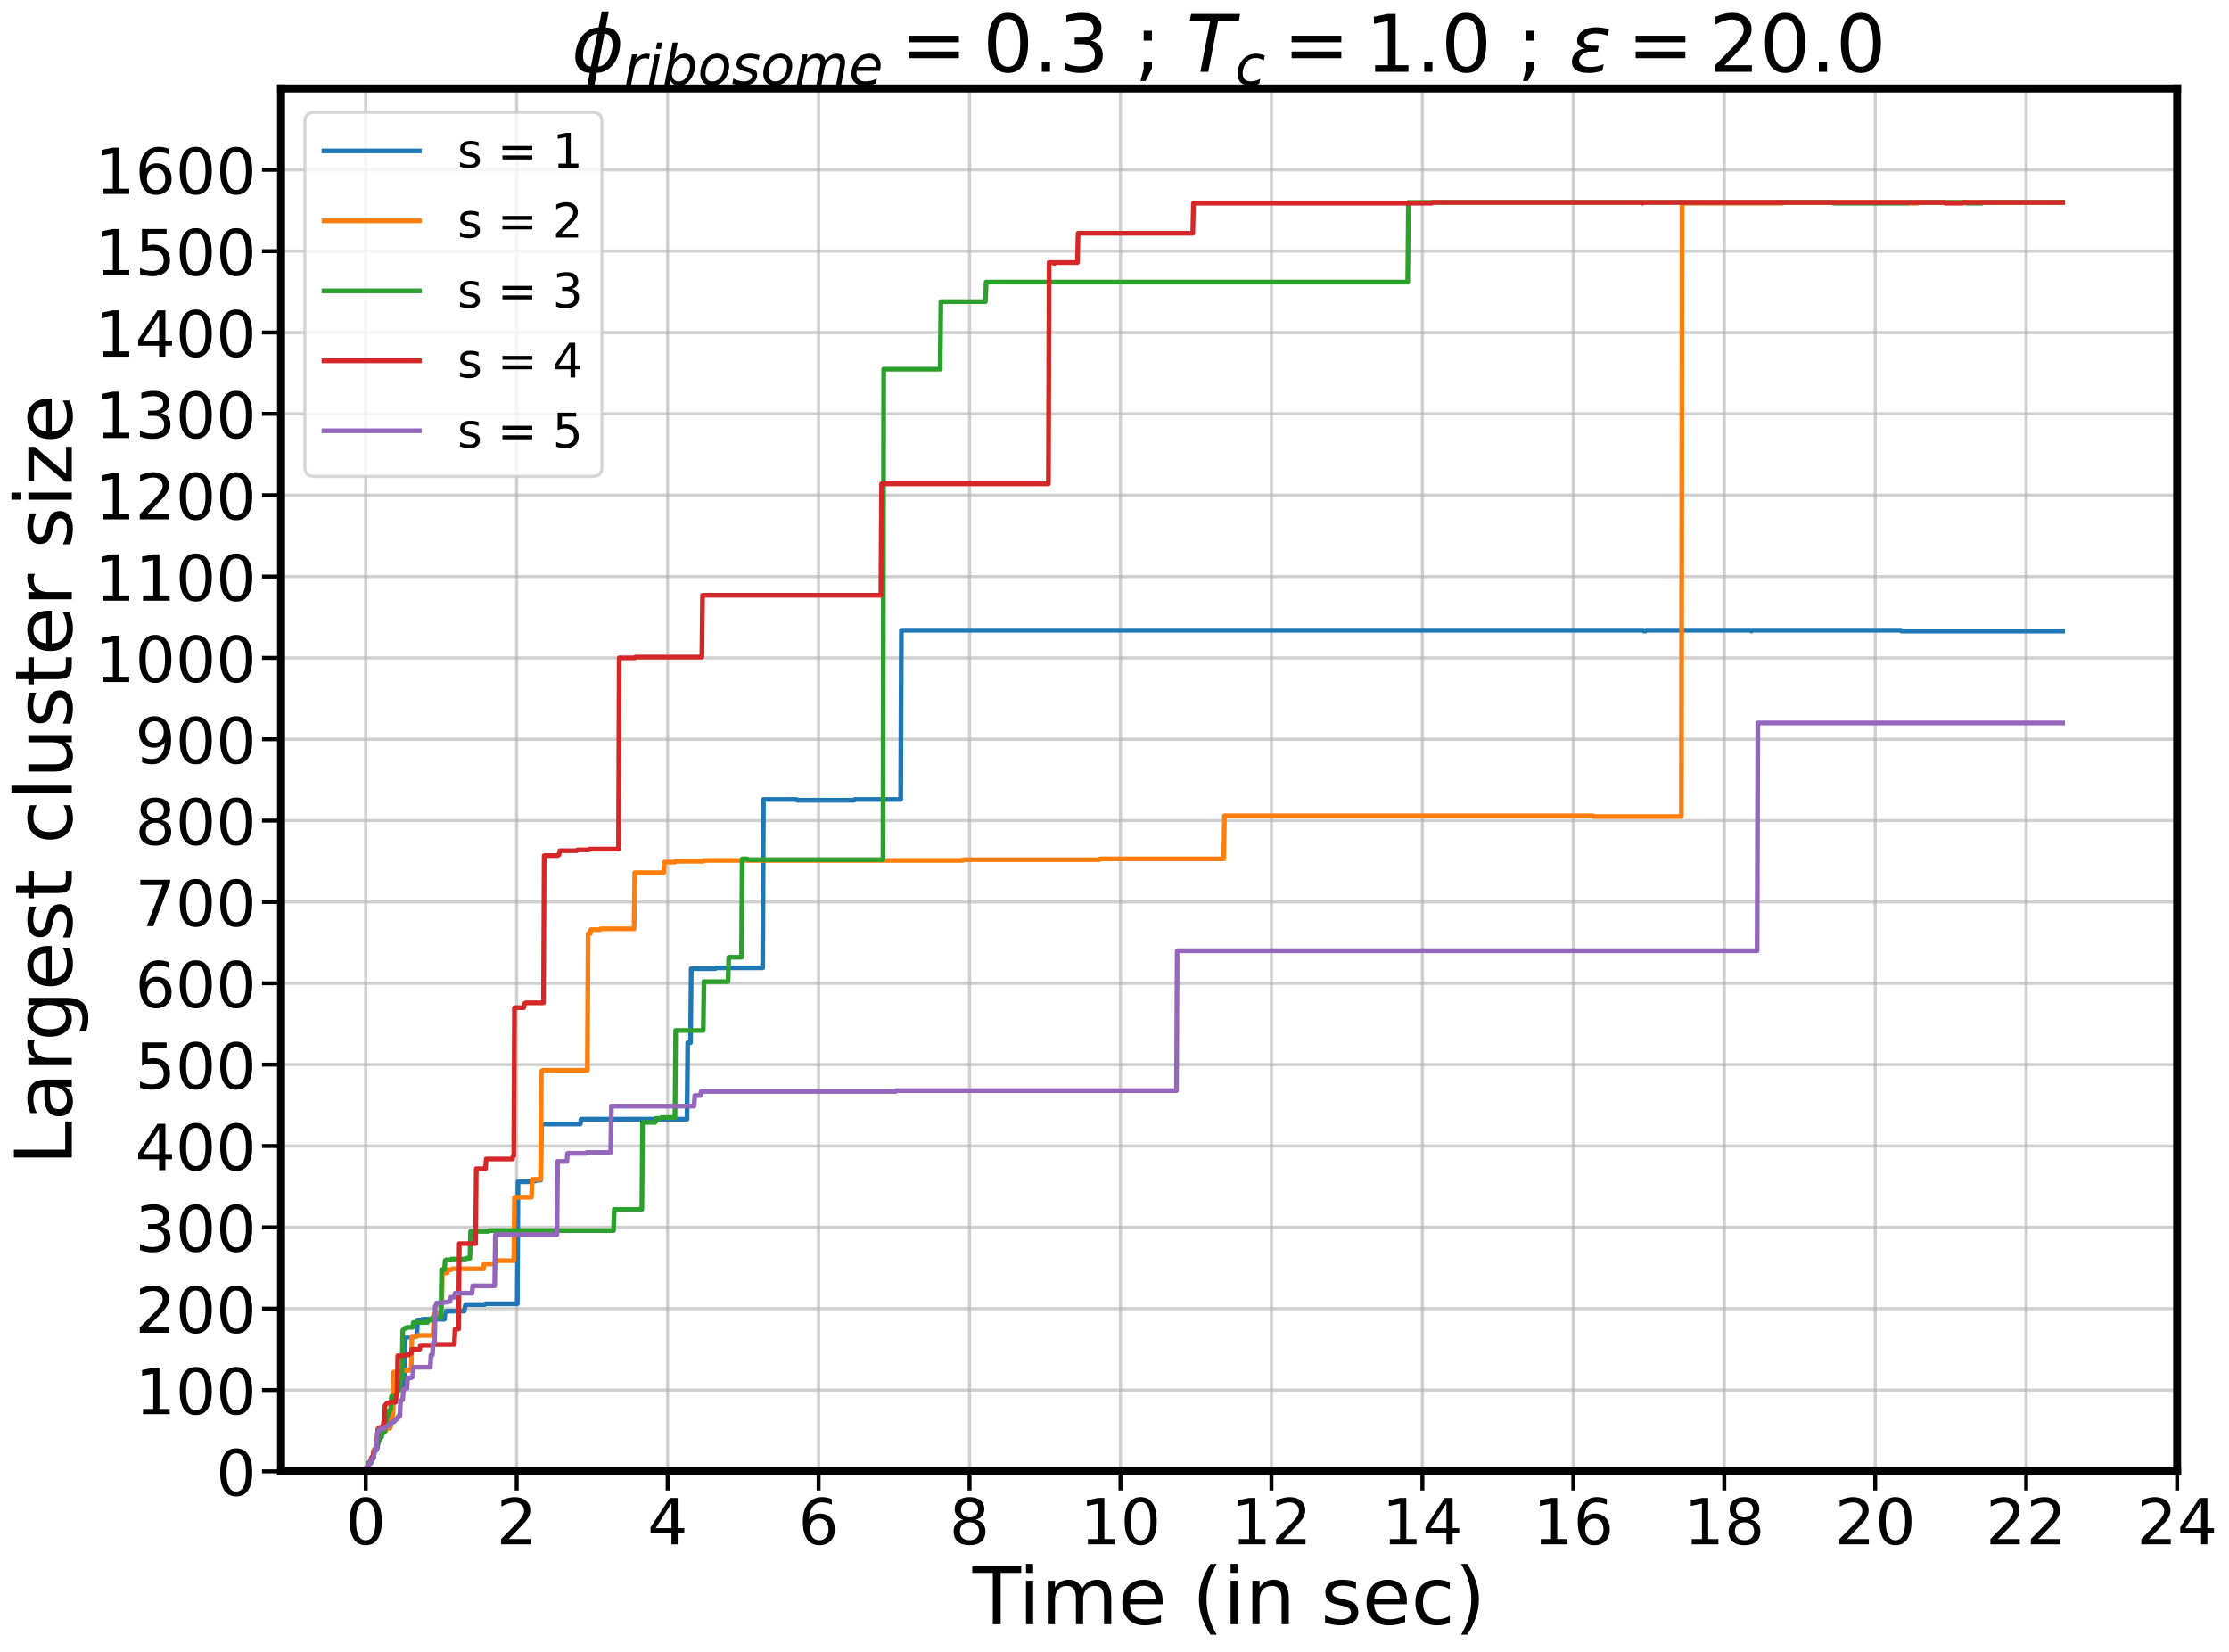 <?xml version="1.0" encoding="utf-8" standalone="no"?>
<!DOCTYPE svg PUBLIC "-//W3C//DTD SVG 1.1//EN"
  "http://www.w3.org/Graphics/SVG/1.1/DTD/svg11.dtd">
<!-- Created with matplotlib (https://matplotlib.org/) -->
<svg height="1039.923pt" version="1.1" viewBox="0 0 1402.881 1039.923" width="1402.881pt" xmlns="http://www.w3.org/2000/svg" xmlns:xlink="http://www.w3.org/1999/xlink">
 <defs>
  <style type="text/css">*{stroke-linecap:butt;stroke-linejoin:round;}</style>
 </defs>
 <g id="figure_1">
  <g id="patch_1">
   <path d="M 0 1039.923 
L 1402.881 1039.923 
L 1402.881 0 
L 0 0 
z
" style="fill:#ffffff;"/>
  </g>
  <g id="axes_1">
   <g id="patch_2">
    <path d="M 176.891 926.12 
L 1370.231 926.12 
L 1370.231 55.7 
L 176.891 55.7 
z
" style="fill:#ffffff;"/>
   </g>
   <g id="matplotlib.axis_1">
    <g id="xtick_1">
     <g id="line2d_1">
      <path clip-path="url(#p059be3343d)" d="M 230.196 926.12 
L 230.196 55.7 
" style="fill:none;stroke:#b0b0b0;stroke-linecap:square;stroke-opacity:0.6;stroke-width:2;"/>
     </g>
     <g id="line2d_2">
      <defs>
       <path d="M 0 0 
L 0 12 
" id="mbf4169cfdb" style="stroke:#000000;stroke-width:2.5;"/>
      </defs>
      <g>
       <use style="stroke:#000000;stroke-width:2.5;" x="230.196" xlink:href="#mbf4169cfdb" y="926.12"/>
      </g>
     </g>
     <g id="text_1">
      <!-- 0 -->
      <g transform="translate(217.471 972.014)scale(0.4 -0.4)">
       <defs>
        <path d="M 31.781 66.406 
Q 24.172 66.406 20.328 58.906 
Q 16.5 51.422 16.5 36.375 
Q 16.5 21.391 20.328 13.891 
Q 24.172 6.391 31.781 6.391 
Q 39.453 6.391 43.281 13.891 
Q 47.125 21.391 47.125 36.375 
Q 47.125 51.422 43.281 58.906 
Q 39.453 66.406 31.781 66.406 
z
M 31.781 74.219 
Q 44.047 74.219 50.516 64.516 
Q 56.984 54.828 56.984 36.375 
Q 56.984 17.969 50.516 8.266 
Q 44.047 -1.422 31.781 -1.422 
Q 19.531 -1.422 13.062 8.266 
Q 6.594 17.969 6.594 36.375 
Q 6.594 54.828 13.062 64.516 
Q 19.531 74.219 31.781 74.219 
z
" id="DejaVuSans-48"/>
       </defs>
       <use xlink:href="#DejaVuSans-48"/>
      </g>
     </g>
    </g>
    <g id="xtick_2">
     <g id="line2d_3">
      <path clip-path="url(#p059be3343d)" d="M 325.199 926.12 
L 325.199 55.7 
" style="fill:none;stroke:#b0b0b0;stroke-linecap:square;stroke-opacity:0.6;stroke-width:2;"/>
     </g>
     <g id="line2d_4">
      <g>
       <use style="stroke:#000000;stroke-width:2.5;" x="325.199" xlink:href="#mbf4169cfdb" y="926.12"/>
      </g>
     </g>
     <g id="text_2">
      <!-- 2 -->
      <g transform="translate(312.474 972.014)scale(0.4 -0.4)">
       <defs>
        <path d="M 19.188 8.297 
L 53.609 8.297 
L 53.609 0 
L 7.328 0 
L 7.328 8.297 
Q 12.938 14.109 22.625 23.891 
Q 32.328 33.688 34.812 36.531 
Q 39.547 41.844 41.422 45.531 
Q 43.312 49.219 43.312 52.781 
Q 43.312 58.594 39.234 62.25 
Q 35.156 65.922 28.609 65.922 
Q 23.969 65.922 18.812 64.312 
Q 13.672 62.703 7.812 59.422 
L 7.812 69.391 
Q 13.766 71.781 18.938 73 
Q 24.125 74.219 28.422 74.219 
Q 39.75 74.219 46.484 68.547 
Q 53.219 62.891 53.219 53.422 
Q 53.219 48.922 51.531 44.891 
Q 49.859 40.875 45.406 35.406 
Q 44.188 33.984 37.641 27.219 
Q 31.109 20.453 19.188 8.297 
z
" id="DejaVuSans-50"/>
       </defs>
       <use xlink:href="#DejaVuSans-50"/>
      </g>
     </g>
    </g>
    <g id="xtick_3">
     <g id="line2d_5">
      <path clip-path="url(#p059be3343d)" d="M 420.202 926.12 
L 420.202 55.7 
" style="fill:none;stroke:#b0b0b0;stroke-linecap:square;stroke-opacity:0.6;stroke-width:2;"/>
     </g>
     <g id="line2d_6">
      <g>
       <use style="stroke:#000000;stroke-width:2.5;" x="420.202" xlink:href="#mbf4169cfdb" y="926.12"/>
      </g>
     </g>
     <g id="text_3">
      <!-- 4 -->
      <g transform="translate(407.477 972.014)scale(0.4 -0.4)">
       <defs>
        <path d="M 37.797 64.312 
L 12.891 25.391 
L 37.797 25.391 
z
M 35.203 72.906 
L 47.609 72.906 
L 47.609 25.391 
L 58.016 25.391 
L 58.016 17.188 
L 47.609 17.188 
L 47.609 0 
L 37.797 0 
L 37.797 17.188 
L 4.891 17.188 
L 4.891 26.703 
z
" id="DejaVuSans-52"/>
       </defs>
       <use xlink:href="#DejaVuSans-52"/>
      </g>
     </g>
    </g>
    <g id="xtick_4">
     <g id="line2d_7">
      <path clip-path="url(#p059be3343d)" d="M 515.205 926.12 
L 515.205 55.7 
" style="fill:none;stroke:#b0b0b0;stroke-linecap:square;stroke-opacity:0.6;stroke-width:2;"/>
     </g>
     <g id="line2d_8">
      <g>
       <use style="stroke:#000000;stroke-width:2.5;" x="515.205" xlink:href="#mbf4169cfdb" y="926.12"/>
      </g>
     </g>
     <g id="text_4">
      <!-- 6 -->
      <g transform="translate(502.48 972.014)scale(0.4 -0.4)">
       <defs>
        <path d="M 33.016 40.375 
Q 26.375 40.375 22.484 35.828 
Q 18.609 31.297 18.609 23.391 
Q 18.609 15.531 22.484 10.953 
Q 26.375 6.391 33.016 6.391 
Q 39.656 6.391 43.531 10.953 
Q 47.406 15.531 47.406 23.391 
Q 47.406 31.297 43.531 35.828 
Q 39.656 40.375 33.016 40.375 
z
M 52.594 71.297 
L 52.594 62.312 
Q 48.875 64.062 45.094 64.984 
Q 41.312 65.922 37.594 65.922 
Q 27.828 65.922 22.672 59.328 
Q 17.531 52.734 16.797 39.406 
Q 19.672 43.656 24.016 45.922 
Q 28.375 48.188 33.594 48.188 
Q 44.578 48.188 50.953 41.516 
Q 57.328 34.859 57.328 23.391 
Q 57.328 12.156 50.688 5.359 
Q 44.047 -1.422 33.016 -1.422 
Q 20.359 -1.422 13.672 8.266 
Q 6.984 17.969 6.984 36.375 
Q 6.984 53.656 15.188 63.938 
Q 23.391 74.219 37.203 74.219 
Q 40.922 74.219 44.703 73.484 
Q 48.484 72.75 52.594 71.297 
z
" id="DejaVuSans-54"/>
       </defs>
       <use xlink:href="#DejaVuSans-54"/>
      </g>
     </g>
    </g>
    <g id="xtick_5">
     <g id="line2d_9">
      <path clip-path="url(#p059be3343d)" d="M 610.208 926.12 
L 610.208 55.7 
" style="fill:none;stroke:#b0b0b0;stroke-linecap:square;stroke-opacity:0.6;stroke-width:2;"/>
     </g>
     <g id="line2d_10">
      <g>
       <use style="stroke:#000000;stroke-width:2.5;" x="610.208" xlink:href="#mbf4169cfdb" y="926.12"/>
      </g>
     </g>
     <g id="text_5">
      <!-- 8 -->
      <g transform="translate(597.483 972.014)scale(0.4 -0.4)">
       <defs>
        <path d="M 31.781 34.625 
Q 24.75 34.625 20.719 30.859 
Q 16.703 27.094 16.703 20.516 
Q 16.703 13.922 20.719 10.156 
Q 24.75 6.391 31.781 6.391 
Q 38.812 6.391 42.859 10.172 
Q 46.922 13.969 46.922 20.516 
Q 46.922 27.094 42.891 30.859 
Q 38.875 34.625 31.781 34.625 
z
M 21.922 38.812 
Q 15.578 40.375 12.031 44.719 
Q 8.5 49.078 8.5 55.328 
Q 8.5 64.062 14.719 69.141 
Q 20.953 74.219 31.781 74.219 
Q 42.672 74.219 48.875 69.141 
Q 55.078 64.062 55.078 55.328 
Q 55.078 49.078 51.531 44.719 
Q 48 40.375 41.703 38.812 
Q 48.828 37.156 52.797 32.312 
Q 56.781 27.484 56.781 20.516 
Q 56.781 9.906 50.312 4.234 
Q 43.844 -1.422 31.781 -1.422 
Q 19.734 -1.422 13.25 4.234 
Q 6.781 9.906 6.781 20.516 
Q 6.781 27.484 10.781 32.312 
Q 14.797 37.156 21.922 38.812 
z
M 18.312 54.391 
Q 18.312 48.734 21.844 45.562 
Q 25.391 42.391 31.781 42.391 
Q 38.141 42.391 41.719 45.562 
Q 45.312 48.734 45.312 54.391 
Q 45.312 60.062 41.719 63.234 
Q 38.141 66.406 31.781 66.406 
Q 25.391 66.406 21.844 63.234 
Q 18.312 60.062 18.312 54.391 
z
" id="DejaVuSans-56"/>
       </defs>
       <use xlink:href="#DejaVuSans-56"/>
      </g>
     </g>
    </g>
    <g id="xtick_6">
     <g id="line2d_11">
      <path clip-path="url(#p059be3343d)" d="M 705.211 926.12 
L 705.211 55.7 
" style="fill:none;stroke:#b0b0b0;stroke-linecap:square;stroke-opacity:0.6;stroke-width:2;"/>
     </g>
     <g id="line2d_12">
      <g>
       <use style="stroke:#000000;stroke-width:2.5;" x="705.211" xlink:href="#mbf4169cfdb" y="926.12"/>
      </g>
     </g>
     <g id="text_6">
      <!-- 10 -->
      <g transform="translate(679.761 972.014)scale(0.4 -0.4)">
       <defs>
        <path d="M 12.406 8.297 
L 28.516 8.297 
L 28.516 63.922 
L 10.984 60.406 
L 10.984 69.391 
L 28.422 72.906 
L 38.281 72.906 
L 38.281 8.297 
L 54.391 8.297 
L 54.391 0 
L 12.406 0 
z
" id="DejaVuSans-49"/>
       </defs>
       <use xlink:href="#DejaVuSans-49"/>
       <use x="63.623" xlink:href="#DejaVuSans-48"/>
      </g>
     </g>
    </g>
    <g id="xtick_7">
     <g id="line2d_13">
      <path clip-path="url(#p059be3343d)" d="M 800.213 926.12 
L 800.213 55.7 
" style="fill:none;stroke:#b0b0b0;stroke-linecap:square;stroke-opacity:0.6;stroke-width:2;"/>
     </g>
     <g id="line2d_14">
      <g>
       <use style="stroke:#000000;stroke-width:2.5;" x="800.213" xlink:href="#mbf4169cfdb" y="926.12"/>
      </g>
     </g>
     <g id="text_7">
      <!-- 12 -->
      <g transform="translate(774.763 972.014)scale(0.4 -0.4)">
       <use xlink:href="#DejaVuSans-49"/>
       <use x="63.623" xlink:href="#DejaVuSans-50"/>
      </g>
     </g>
    </g>
    <g id="xtick_8">
     <g id="line2d_15">
      <path clip-path="url(#p059be3343d)" d="M 895.216 926.12 
L 895.216 55.7 
" style="fill:none;stroke:#b0b0b0;stroke-linecap:square;stroke-opacity:0.6;stroke-width:2;"/>
     </g>
     <g id="line2d_16">
      <g>
       <use style="stroke:#000000;stroke-width:2.5;" x="895.216" xlink:href="#mbf4169cfdb" y="926.12"/>
      </g>
     </g>
     <g id="text_8">
      <!-- 14 -->
      <g transform="translate(869.766 972.014)scale(0.4 -0.4)">
       <use xlink:href="#DejaVuSans-49"/>
       <use x="63.623" xlink:href="#DejaVuSans-52"/>
      </g>
     </g>
    </g>
    <g id="xtick_9">
     <g id="line2d_17">
      <path clip-path="url(#p059be3343d)" d="M 990.219 926.12 
L 990.219 55.7 
" style="fill:none;stroke:#b0b0b0;stroke-linecap:square;stroke-opacity:0.6;stroke-width:2;"/>
     </g>
     <g id="line2d_18">
      <g>
       <use style="stroke:#000000;stroke-width:2.5;" x="990.219" xlink:href="#mbf4169cfdb" y="926.12"/>
      </g>
     </g>
     <g id="text_9">
      <!-- 16 -->
      <g transform="translate(964.769 972.014)scale(0.4 -0.4)">
       <use xlink:href="#DejaVuSans-49"/>
       <use x="63.623" xlink:href="#DejaVuSans-54"/>
      </g>
     </g>
    </g>
    <g id="xtick_10">
     <g id="line2d_19">
      <path clip-path="url(#p059be3343d)" d="M 1085.222 926.12 
L 1085.222 55.7 
" style="fill:none;stroke:#b0b0b0;stroke-linecap:square;stroke-opacity:0.6;stroke-width:2;"/>
     </g>
     <g id="line2d_20">
      <g>
       <use style="stroke:#000000;stroke-width:2.5;" x="1085.222" xlink:href="#mbf4169cfdb" y="926.12"/>
      </g>
     </g>
     <g id="text_10">
      <!-- 18 -->
      <g transform="translate(1059.772 972.014)scale(0.4 -0.4)">
       <use xlink:href="#DejaVuSans-49"/>
       <use x="63.623" xlink:href="#DejaVuSans-56"/>
      </g>
     </g>
    </g>
    <g id="xtick_11">
     <g id="line2d_21">
      <path clip-path="url(#p059be3343d)" d="M 1180.225 926.12 
L 1180.225 55.7 
" style="fill:none;stroke:#b0b0b0;stroke-linecap:square;stroke-opacity:0.6;stroke-width:2;"/>
     </g>
     <g id="line2d_22">
      <g>
       <use style="stroke:#000000;stroke-width:2.5;" x="1180.225" xlink:href="#mbf4169cfdb" y="926.12"/>
      </g>
     </g>
     <g id="text_11">
      <!-- 20 -->
      <g transform="translate(1154.775 972.014)scale(0.4 -0.4)">
       <use xlink:href="#DejaVuSans-50"/>
       <use x="63.623" xlink:href="#DejaVuSans-48"/>
      </g>
     </g>
    </g>
    <g id="xtick_12">
     <g id="line2d_23">
      <path clip-path="url(#p059be3343d)" d="M 1275.228 926.12 
L 1275.228 55.7 
" style="fill:none;stroke:#b0b0b0;stroke-linecap:square;stroke-opacity:0.6;stroke-width:2;"/>
     </g>
     <g id="line2d_24">
      <g>
       <use style="stroke:#000000;stroke-width:2.5;" x="1275.228" xlink:href="#mbf4169cfdb" y="926.12"/>
      </g>
     </g>
     <g id="text_12">
      <!-- 22 -->
      <g transform="translate(1249.778 972.014)scale(0.4 -0.4)">
       <use xlink:href="#DejaVuSans-50"/>
       <use x="63.623" xlink:href="#DejaVuSans-50"/>
      </g>
     </g>
    </g>
    <g id="xtick_13">
     <g id="line2d_25">
      <path clip-path="url(#p059be3343d)" d="M 1370.231 926.12 
L 1370.231 55.7 
" style="fill:none;stroke:#b0b0b0;stroke-linecap:square;stroke-opacity:0.6;stroke-width:2;"/>
     </g>
     <g id="line2d_26">
      <g>
       <use style="stroke:#000000;stroke-width:2.5;" x="1370.231" xlink:href="#mbf4169cfdb" y="926.12"/>
      </g>
     </g>
     <g id="text_13">
      <!-- 24 -->
      <g transform="translate(1344.781 972.014)scale(0.4 -0.4)">
       <use xlink:href="#DejaVuSans-50"/>
       <use x="63.623" xlink:href="#DejaVuSans-52"/>
      </g>
     </g>
    </g>
    <g id="text_14">
     <!-- Time (in sec) -->
     <g transform="translate(612.053 1022.325)scale(0.5 -0.5)">
      <defs>
       <path d="M -0.297 72.906 
L 61.375 72.906 
L 61.375 64.594 
L 35.5 64.594 
L 35.5 0 
L 25.594 0 
L 25.594 64.594 
L -0.297 64.594 
z
" id="DejaVuSans-84"/>
       <path d="M 9.422 54.688 
L 18.406 54.688 
L 18.406 0 
L 9.422 0 
z
M 9.422 75.984 
L 18.406 75.984 
L 18.406 64.594 
L 9.422 64.594 
z
" id="DejaVuSans-105"/>
       <path d="M 52 44.188 
Q 55.375 50.25 60.062 53.125 
Q 64.75 56 71.094 56 
Q 79.641 56 84.281 50.016 
Q 88.922 44.047 88.922 33.016 
L 88.922 0 
L 79.891 0 
L 79.891 32.719 
Q 79.891 40.578 77.094 44.375 
Q 74.312 48.188 68.609 48.188 
Q 61.625 48.188 57.562 43.547 
Q 53.516 38.922 53.516 30.906 
L 53.516 0 
L 44.484 0 
L 44.484 32.719 
Q 44.484 40.625 41.703 44.406 
Q 38.922 48.188 33.109 48.188 
Q 26.219 48.188 22.156 43.531 
Q 18.109 38.875 18.109 30.906 
L 18.109 0 
L 9.078 0 
L 9.078 54.688 
L 18.109 54.688 
L 18.109 46.188 
Q 21.188 51.219 25.484 53.609 
Q 29.781 56 35.688 56 
Q 41.656 56 45.828 52.969 
Q 50 49.953 52 44.188 
z
" id="DejaVuSans-109"/>
       <path d="M 56.203 29.594 
L 56.203 25.203 
L 14.891 25.203 
Q 15.484 15.922 20.484 11.062 
Q 25.484 6.203 34.422 6.203 
Q 39.594 6.203 44.453 7.469 
Q 49.312 8.734 54.109 11.281 
L 54.109 2.781 
Q 49.266 0.734 44.188 -0.344 
Q 39.109 -1.422 33.891 -1.422 
Q 20.797 -1.422 13.156 6.188 
Q 5.516 13.812 5.516 26.812 
Q 5.516 40.234 12.766 48.109 
Q 20.016 56 32.328 56 
Q 43.359 56 49.781 48.891 
Q 56.203 41.797 56.203 29.594 
z
M 47.219 32.234 
Q 47.125 39.594 43.094 43.984 
Q 39.062 48.391 32.422 48.391 
Q 24.906 48.391 20.391 44.141 
Q 15.875 39.891 15.188 32.172 
z
" id="DejaVuSans-101"/>
       <path id="DejaVuSans-32"/>
       <path d="M 31 75.875 
Q 24.469 64.656 21.281 53.656 
Q 18.109 42.672 18.109 31.391 
Q 18.109 20.125 21.312 9.062 
Q 24.516 -2 31 -13.188 
L 23.188 -13.188 
Q 15.875 -1.703 12.234 9.375 
Q 8.594 20.453 8.594 31.391 
Q 8.594 42.281 12.203 53.312 
Q 15.828 64.359 23.188 75.875 
z
" id="DejaVuSans-40"/>
       <path d="M 54.891 33.016 
L 54.891 0 
L 45.906 0 
L 45.906 32.719 
Q 45.906 40.484 42.875 44.328 
Q 39.844 48.188 33.797 48.188 
Q 26.516 48.188 22.312 43.547 
Q 18.109 38.922 18.109 30.906 
L 18.109 0 
L 9.078 0 
L 9.078 54.688 
L 18.109 54.688 
L 18.109 46.188 
Q 21.344 51.125 25.703 53.562 
Q 30.078 56 35.797 56 
Q 45.219 56 50.047 50.172 
Q 54.891 44.344 54.891 33.016 
z
" id="DejaVuSans-110"/>
       <path d="M 44.281 53.078 
L 44.281 44.578 
Q 40.484 46.531 36.375 47.5 
Q 32.281 48.484 27.875 48.484 
Q 21.188 48.484 17.844 46.438 
Q 14.5 44.391 14.5 40.281 
Q 14.5 37.156 16.891 35.375 
Q 19.281 33.594 26.516 31.984 
L 29.594 31.297 
Q 39.156 29.25 43.188 25.516 
Q 47.219 21.781 47.219 15.094 
Q 47.219 7.469 41.188 3.016 
Q 35.156 -1.422 24.609 -1.422 
Q 20.219 -1.422 15.453 -0.562 
Q 10.688 0.297 5.422 2 
L 5.422 11.281 
Q 10.406 8.688 15.234 7.391 
Q 20.062 6.109 24.812 6.109 
Q 31.156 6.109 34.562 8.281 
Q 37.984 10.453 37.984 14.406 
Q 37.984 18.062 35.516 20.016 
Q 33.062 21.969 24.703 23.781 
L 21.578 24.516 
Q 13.234 26.266 9.516 29.906 
Q 5.812 33.547 5.812 39.891 
Q 5.812 47.609 11.281 51.797 
Q 16.75 56 26.812 56 
Q 31.781 56 36.172 55.266 
Q 40.578 54.547 44.281 53.078 
z
" id="DejaVuSans-115"/>
       <path d="M 48.781 52.594 
L 48.781 44.188 
Q 44.969 46.297 41.141 47.344 
Q 37.312 48.391 33.406 48.391 
Q 24.656 48.391 19.812 42.844 
Q 14.984 37.312 14.984 27.297 
Q 14.984 17.281 19.812 11.734 
Q 24.656 6.203 33.406 6.203 
Q 37.312 6.203 41.141 7.25 
Q 44.969 8.297 48.781 10.406 
L 48.781 2.094 
Q 45.016 0.344 40.984 -0.531 
Q 36.969 -1.422 32.422 -1.422 
Q 20.062 -1.422 12.781 6.344 
Q 5.516 14.109 5.516 27.297 
Q 5.516 40.672 12.859 48.328 
Q 20.219 56 33.016 56 
Q 37.156 56 41.109 55.141 
Q 45.062 54.297 48.781 52.594 
z
" id="DejaVuSans-99"/>
       <path d="M 8.016 75.875 
L 15.828 75.875 
Q 23.141 64.359 26.781 53.312 
Q 30.422 42.281 30.422 31.391 
Q 30.422 20.453 26.781 9.375 
Q 23.141 -1.703 15.828 -13.188 
L 8.016 -13.188 
Q 14.5 -2 17.703 9.062 
Q 20.906 20.125 20.906 31.391 
Q 20.906 42.672 17.703 53.656 
Q 14.5 64.656 8.016 75.875 
z
" id="DejaVuSans-41"/>
      </defs>
      <use xlink:href="#DejaVuSans-84"/>
      <use x="57.959" xlink:href="#DejaVuSans-105"/>
      <use x="85.742" xlink:href="#DejaVuSans-109"/>
      <use x="183.154" xlink:href="#DejaVuSans-101"/>
      <use x="244.678" xlink:href="#DejaVuSans-32"/>
      <use x="276.465" xlink:href="#DejaVuSans-40"/>
      <use x="315.479" xlink:href="#DejaVuSans-105"/>
      <use x="343.262" xlink:href="#DejaVuSans-110"/>
      <use x="406.641" xlink:href="#DejaVuSans-32"/>
      <use x="438.428" xlink:href="#DejaVuSans-115"/>
      <use x="490.527" xlink:href="#DejaVuSans-101"/>
      <use x="552.051" xlink:href="#DejaVuSans-99"/>
      <use x="607.031" xlink:href="#DejaVuSans-41"/>
     </g>
    </g>
   </g>
   <g id="matplotlib.axis_2">
    <g id="ytick_1">
     <g id="line2d_27">
      <path clip-path="url(#p059be3343d)" d="M 176.891 926.12 
L 1370.231 926.12 
" style="fill:none;stroke:#b0b0b0;stroke-linecap:square;stroke-opacity:0.6;stroke-width:2;"/>
     </g>
     <g id="line2d_28">
      <defs>
       <path d="M 0 0 
L -12 0 
" id="m19a8f2f184" style="stroke:#000000;stroke-width:2.5;"/>
      </defs>
      <g>
       <use style="stroke:#000000;stroke-width:2.5;" x="176.891" xlink:href="#m19a8f2f184" y="926.12"/>
      </g>
     </g>
     <g id="text_15">
      <!-- 0 -->
      <g transform="translate(135.941 941.317)scale(0.4 -0.4)">
       <use xlink:href="#DejaVuSans-48"/>
      </g>
     </g>
    </g>
    <g id="ytick_2">
     <g id="line2d_29">
      <path clip-path="url(#p059be3343d)" d="M 176.891 874.919 
L 1370.231 874.919 
" style="fill:none;stroke:#b0b0b0;stroke-linecap:square;stroke-opacity:0.6;stroke-width:2;"/>
     </g>
     <g id="line2d_30">
      <g>
       <use style="stroke:#000000;stroke-width:2.5;" x="176.891" xlink:href="#m19a8f2f184" y="874.919"/>
      </g>
     </g>
     <g id="text_16">
      <!-- 100 -->
      <g transform="translate(85.041 890.116)scale(0.4 -0.4)">
       <use xlink:href="#DejaVuSans-49"/>
       <use x="63.623" xlink:href="#DejaVuSans-48"/>
       <use x="127.246" xlink:href="#DejaVuSans-48"/>
      </g>
     </g>
    </g>
    <g id="ytick_3">
     <g id="line2d_31">
      <path clip-path="url(#p059be3343d)" d="M 176.891 823.718 
L 1370.231 823.718 
" style="fill:none;stroke:#b0b0b0;stroke-linecap:square;stroke-opacity:0.6;stroke-width:2;"/>
     </g>
     <g id="line2d_32">
      <g>
       <use style="stroke:#000000;stroke-width:2.5;" x="176.891" xlink:href="#m19a8f2f184" y="823.718"/>
      </g>
     </g>
     <g id="text_17">
      <!-- 200 -->
      <g transform="translate(85.041 838.915)scale(0.4 -0.4)">
       <use xlink:href="#DejaVuSans-50"/>
       <use x="63.623" xlink:href="#DejaVuSans-48"/>
       <use x="127.246" xlink:href="#DejaVuSans-48"/>
      </g>
     </g>
    </g>
    <g id="ytick_4">
     <g id="line2d_33">
      <path clip-path="url(#p059be3343d)" d="M 176.891 772.516 
L 1370.231 772.516 
" style="fill:none;stroke:#b0b0b0;stroke-linecap:square;stroke-opacity:0.6;stroke-width:2;"/>
     </g>
     <g id="line2d_34">
      <g>
       <use style="stroke:#000000;stroke-width:2.5;" x="176.891" xlink:href="#m19a8f2f184" y="772.516"/>
      </g>
     </g>
     <g id="text_18">
      <!-- 300 -->
      <g transform="translate(85.041 787.713)scale(0.4 -0.4)">
       <defs>
        <path d="M 40.578 39.312 
Q 47.656 37.797 51.625 33 
Q 55.609 28.219 55.609 21.188 
Q 55.609 10.406 48.188 4.484 
Q 40.766 -1.422 27.094 -1.422 
Q 22.516 -1.422 17.656 -0.516 
Q 12.797 0.391 7.625 2.203 
L 7.625 11.719 
Q 11.719 9.328 16.594 8.109 
Q 21.484 6.891 26.812 6.891 
Q 36.078 6.891 40.938 10.547 
Q 45.797 14.203 45.797 21.188 
Q 45.797 27.641 41.281 31.266 
Q 36.766 34.906 28.719 34.906 
L 20.219 34.906 
L 20.219 43.016 
L 29.109 43.016 
Q 36.375 43.016 40.234 45.922 
Q 44.094 48.828 44.094 54.297 
Q 44.094 59.906 40.109 62.906 
Q 36.141 65.922 28.719 65.922 
Q 24.656 65.922 20.016 65.031 
Q 15.375 64.156 9.812 62.312 
L 9.812 71.094 
Q 15.438 72.656 20.344 73.438 
Q 25.25 74.219 29.594 74.219 
Q 40.828 74.219 47.359 69.109 
Q 53.906 64.016 53.906 55.328 
Q 53.906 49.266 50.438 45.094 
Q 46.969 40.922 40.578 39.312 
z
" id="DejaVuSans-51"/>
       </defs>
       <use xlink:href="#DejaVuSans-51"/>
       <use x="63.623" xlink:href="#DejaVuSans-48"/>
       <use x="127.246" xlink:href="#DejaVuSans-48"/>
      </g>
     </g>
    </g>
    <g id="ytick_5">
     <g id="line2d_35">
      <path clip-path="url(#p059be3343d)" d="M 176.891 721.315 
L 1370.231 721.315 
" style="fill:none;stroke:#b0b0b0;stroke-linecap:square;stroke-opacity:0.6;stroke-width:2;"/>
     </g>
     <g id="line2d_36">
      <g>
       <use style="stroke:#000000;stroke-width:2.5;" x="176.891" xlink:href="#m19a8f2f184" y="721.315"/>
      </g>
     </g>
     <g id="text_19">
      <!-- 400 -->
      <g transform="translate(85.041 736.512)scale(0.4 -0.4)">
       <use xlink:href="#DejaVuSans-52"/>
       <use x="63.623" xlink:href="#DejaVuSans-48"/>
       <use x="127.246" xlink:href="#DejaVuSans-48"/>
      </g>
     </g>
    </g>
    <g id="ytick_6">
     <g id="line2d_37">
      <path clip-path="url(#p059be3343d)" d="M 176.891 670.114 
L 1370.231 670.114 
" style="fill:none;stroke:#b0b0b0;stroke-linecap:square;stroke-opacity:0.6;stroke-width:2;"/>
     </g>
     <g id="line2d_38">
      <g>
       <use style="stroke:#000000;stroke-width:2.5;" x="176.891" xlink:href="#m19a8f2f184" y="670.114"/>
      </g>
     </g>
     <g id="text_20">
      <!-- 500 -->
      <g transform="translate(85.041 685.311)scale(0.4 -0.4)">
       <defs>
        <path d="M 10.797 72.906 
L 49.516 72.906 
L 49.516 64.594 
L 19.828 64.594 
L 19.828 46.734 
Q 21.969 47.469 24.109 47.828 
Q 26.266 48.188 28.422 48.188 
Q 40.625 48.188 47.75 41.5 
Q 54.891 34.812 54.891 23.391 
Q 54.891 11.625 47.562 5.094 
Q 40.234 -1.422 26.906 -1.422 
Q 22.312 -1.422 17.547 -0.641 
Q 12.797 0.141 7.719 1.703 
L 7.719 11.625 
Q 12.109 9.234 16.797 8.062 
Q 21.484 6.891 26.703 6.891 
Q 35.156 6.891 40.078 11.328 
Q 45.016 15.766 45.016 23.391 
Q 45.016 31 40.078 35.438 
Q 35.156 39.891 26.703 39.891 
Q 22.75 39.891 18.812 39.016 
Q 14.891 38.141 10.797 36.281 
z
" id="DejaVuSans-53"/>
       </defs>
       <use xlink:href="#DejaVuSans-53"/>
       <use x="63.623" xlink:href="#DejaVuSans-48"/>
       <use x="127.246" xlink:href="#DejaVuSans-48"/>
      </g>
     </g>
    </g>
    <g id="ytick_7">
     <g id="line2d_39">
      <path clip-path="url(#p059be3343d)" d="M 176.891 618.913 
L 1370.231 618.913 
" style="fill:none;stroke:#b0b0b0;stroke-linecap:square;stroke-opacity:0.6;stroke-width:2;"/>
     </g>
     <g id="line2d_40">
      <g>
       <use style="stroke:#000000;stroke-width:2.5;" x="176.891" xlink:href="#m19a8f2f184" y="618.913"/>
      </g>
     </g>
     <g id="text_21">
      <!-- 600 -->
      <g transform="translate(85.041 634.11)scale(0.4 -0.4)">
       <use xlink:href="#DejaVuSans-54"/>
       <use x="63.623" xlink:href="#DejaVuSans-48"/>
       <use x="127.246" xlink:href="#DejaVuSans-48"/>
      </g>
     </g>
    </g>
    <g id="ytick_8">
     <g id="line2d_41">
      <path clip-path="url(#p059be3343d)" d="M 176.891 567.712 
L 1370.231 567.712 
" style="fill:none;stroke:#b0b0b0;stroke-linecap:square;stroke-opacity:0.6;stroke-width:2;"/>
     </g>
     <g id="line2d_42">
      <g>
       <use style="stroke:#000000;stroke-width:2.5;" x="176.891" xlink:href="#m19a8f2f184" y="567.712"/>
      </g>
     </g>
     <g id="text_22">
      <!-- 700 -->
      <g transform="translate(85.041 582.909)scale(0.4 -0.4)">
       <defs>
        <path d="M 8.203 72.906 
L 55.078 72.906 
L 55.078 68.703 
L 28.609 0 
L 18.312 0 
L 43.219 64.594 
L 8.203 64.594 
z
" id="DejaVuSans-55"/>
       </defs>
       <use xlink:href="#DejaVuSans-55"/>
       <use x="63.623" xlink:href="#DejaVuSans-48"/>
       <use x="127.246" xlink:href="#DejaVuSans-48"/>
      </g>
     </g>
    </g>
    <g id="ytick_9">
     <g id="line2d_43">
      <path clip-path="url(#p059be3343d)" d="M 176.891 516.511 
L 1370.231 516.511 
" style="fill:none;stroke:#b0b0b0;stroke-linecap:square;stroke-opacity:0.6;stroke-width:2;"/>
     </g>
     <g id="line2d_44">
      <g>
       <use style="stroke:#000000;stroke-width:2.5;" x="176.891" xlink:href="#m19a8f2f184" y="516.511"/>
      </g>
     </g>
     <g id="text_23">
      <!-- 800 -->
      <g transform="translate(85.041 531.707)scale(0.4 -0.4)">
       <use xlink:href="#DejaVuSans-56"/>
       <use x="63.623" xlink:href="#DejaVuSans-48"/>
       <use x="127.246" xlink:href="#DejaVuSans-48"/>
      </g>
     </g>
    </g>
    <g id="ytick_10">
     <g id="line2d_45">
      <path clip-path="url(#p059be3343d)" d="M 176.891 465.309 
L 1370.231 465.309 
" style="fill:none;stroke:#b0b0b0;stroke-linecap:square;stroke-opacity:0.6;stroke-width:2;"/>
     </g>
     <g id="line2d_46">
      <g>
       <use style="stroke:#000000;stroke-width:2.5;" x="176.891" xlink:href="#m19a8f2f184" y="465.309"/>
      </g>
     </g>
     <g id="text_24">
      <!-- 900 -->
      <g transform="translate(85.041 480.506)scale(0.4 -0.4)">
       <defs>
        <path d="M 10.984 1.516 
L 10.984 10.5 
Q 14.703 8.734 18.5 7.812 
Q 22.312 6.891 25.984 6.891 
Q 35.75 6.891 40.891 13.453 
Q 46.047 20.016 46.781 33.406 
Q 43.953 29.203 39.594 26.953 
Q 35.25 24.703 29.984 24.703 
Q 19.047 24.703 12.672 31.312 
Q 6.297 37.938 6.297 49.422 
Q 6.297 60.641 12.938 67.422 
Q 19.578 74.219 30.609 74.219 
Q 43.266 74.219 49.922 64.516 
Q 56.594 54.828 56.594 36.375 
Q 56.594 19.141 48.406 8.859 
Q 40.234 -1.422 26.422 -1.422 
Q 22.703 -1.422 18.891 -0.688 
Q 15.094 0.047 10.984 1.516 
z
M 30.609 32.422 
Q 37.25 32.422 41.125 36.953 
Q 45.016 41.5 45.016 49.422 
Q 45.016 57.281 41.125 61.844 
Q 37.25 66.406 30.609 66.406 
Q 23.969 66.406 20.094 61.844 
Q 16.219 57.281 16.219 49.422 
Q 16.219 41.5 20.094 36.953 
Q 23.969 32.422 30.609 32.422 
z
" id="DejaVuSans-57"/>
       </defs>
       <use xlink:href="#DejaVuSans-57"/>
       <use x="63.623" xlink:href="#DejaVuSans-48"/>
       <use x="127.246" xlink:href="#DejaVuSans-48"/>
      </g>
     </g>
    </g>
    <g id="ytick_11">
     <g id="line2d_47">
      <path clip-path="url(#p059be3343d)" d="M 176.891 414.108 
L 1370.231 414.108 
" style="fill:none;stroke:#b0b0b0;stroke-linecap:square;stroke-opacity:0.6;stroke-width:2;"/>
     </g>
     <g id="line2d_48">
      <g>
       <use style="stroke:#000000;stroke-width:2.5;" x="176.891" xlink:href="#m19a8f2f184" y="414.108"/>
      </g>
     </g>
     <g id="text_25">
      <!-- 1000 -->
      <g transform="translate(59.591 429.305)scale(0.4 -0.4)">
       <use xlink:href="#DejaVuSans-49"/>
       <use x="63.623" xlink:href="#DejaVuSans-48"/>
       <use x="127.246" xlink:href="#DejaVuSans-48"/>
       <use x="190.869" xlink:href="#DejaVuSans-48"/>
      </g>
     </g>
    </g>
    <g id="ytick_12">
     <g id="line2d_49">
      <path clip-path="url(#p059be3343d)" d="M 176.891 362.907 
L 1370.231 362.907 
" style="fill:none;stroke:#b0b0b0;stroke-linecap:square;stroke-opacity:0.6;stroke-width:2;"/>
     </g>
     <g id="line2d_50">
      <g>
       <use style="stroke:#000000;stroke-width:2.5;" x="176.891" xlink:href="#m19a8f2f184" y="362.907"/>
      </g>
     </g>
     <g id="text_26">
      <!-- 1100 -->
      <g transform="translate(59.591 378.104)scale(0.4 -0.4)">
       <use xlink:href="#DejaVuSans-49"/>
       <use x="63.623" xlink:href="#DejaVuSans-49"/>
       <use x="127.246" xlink:href="#DejaVuSans-48"/>
       <use x="190.869" xlink:href="#DejaVuSans-48"/>
      </g>
     </g>
    </g>
    <g id="ytick_13">
     <g id="line2d_51">
      <path clip-path="url(#p059be3343d)" d="M 176.891 311.706 
L 1370.231 311.706 
" style="fill:none;stroke:#b0b0b0;stroke-linecap:square;stroke-opacity:0.6;stroke-width:2;"/>
     </g>
     <g id="line2d_52">
      <g>
       <use style="stroke:#000000;stroke-width:2.5;" x="176.891" xlink:href="#m19a8f2f184" y="311.706"/>
      </g>
     </g>
     <g id="text_27">
      <!-- 1200 -->
      <g transform="translate(59.591 326.903)scale(0.4 -0.4)">
       <use xlink:href="#DejaVuSans-49"/>
       <use x="63.623" xlink:href="#DejaVuSans-50"/>
       <use x="127.246" xlink:href="#DejaVuSans-48"/>
       <use x="190.869" xlink:href="#DejaVuSans-48"/>
      </g>
     </g>
    </g>
    <g id="ytick_14">
     <g id="line2d_53">
      <path clip-path="url(#p059be3343d)" d="M 176.891 260.505 
L 1370.231 260.505 
" style="fill:none;stroke:#b0b0b0;stroke-linecap:square;stroke-opacity:0.6;stroke-width:2;"/>
     </g>
     <g id="line2d_54">
      <g>
       <use style="stroke:#000000;stroke-width:2.5;" x="176.891" xlink:href="#m19a8f2f184" y="260.505"/>
      </g>
     </g>
     <g id="text_28">
      <!-- 1300 -->
      <g transform="translate(59.591 275.702)scale(0.4 -0.4)">
       <use xlink:href="#DejaVuSans-49"/>
       <use x="63.623" xlink:href="#DejaVuSans-51"/>
       <use x="127.246" xlink:href="#DejaVuSans-48"/>
       <use x="190.869" xlink:href="#DejaVuSans-48"/>
      </g>
     </g>
    </g>
    <g id="ytick_15">
     <g id="line2d_55">
      <path clip-path="url(#p059be3343d)" d="M 176.891 209.304 
L 1370.231 209.304 
" style="fill:none;stroke:#b0b0b0;stroke-linecap:square;stroke-opacity:0.6;stroke-width:2;"/>
     </g>
     <g id="line2d_56">
      <g>
       <use style="stroke:#000000;stroke-width:2.5;" x="176.891" xlink:href="#m19a8f2f184" y="209.304"/>
      </g>
     </g>
     <g id="text_29">
      <!-- 1400 -->
      <g transform="translate(59.591 224.5)scale(0.4 -0.4)">
       <use xlink:href="#DejaVuSans-49"/>
       <use x="63.623" xlink:href="#DejaVuSans-52"/>
       <use x="127.246" xlink:href="#DejaVuSans-48"/>
       <use x="190.869" xlink:href="#DejaVuSans-48"/>
      </g>
     </g>
    </g>
    <g id="ytick_16">
     <g id="line2d_57">
      <path clip-path="url(#p059be3343d)" d="M 176.891 158.102 
L 1370.231 158.102 
" style="fill:none;stroke:#b0b0b0;stroke-linecap:square;stroke-opacity:0.6;stroke-width:2;"/>
     </g>
     <g id="line2d_58">
      <g>
       <use style="stroke:#000000;stroke-width:2.5;" x="176.891" xlink:href="#m19a8f2f184" y="158.102"/>
      </g>
     </g>
     <g id="text_30">
      <!-- 1500 -->
      <g transform="translate(59.591 173.299)scale(0.4 -0.4)">
       <use xlink:href="#DejaVuSans-49"/>
       <use x="63.623" xlink:href="#DejaVuSans-53"/>
       <use x="127.246" xlink:href="#DejaVuSans-48"/>
       <use x="190.869" xlink:href="#DejaVuSans-48"/>
      </g>
     </g>
    </g>
    <g id="ytick_17">
     <g id="line2d_59">
      <path clip-path="url(#p059be3343d)" d="M 176.891 106.901 
L 1370.231 106.901 
" style="fill:none;stroke:#b0b0b0;stroke-linecap:square;stroke-opacity:0.6;stroke-width:2;"/>
     </g>
     <g id="line2d_60">
      <g>
       <use style="stroke:#000000;stroke-width:2.5;" x="176.891" xlink:href="#m19a8f2f184" y="106.901"/>
      </g>
     </g>
     <g id="text_31">
      <!-- 1600 -->
      <g transform="translate(59.591 122.098)scale(0.4 -0.4)">
       <use xlink:href="#DejaVuSans-49"/>
       <use x="63.623" xlink:href="#DejaVuSans-54"/>
       <use x="127.246" xlink:href="#DejaVuSans-48"/>
       <use x="190.869" xlink:href="#DejaVuSans-48"/>
      </g>
     </g>
    </g>
    <g id="text_32">
     <!-- Largest cluster size -->
     <g transform="translate(45.192 733.461)rotate(-90)scale(0.5 -0.5)">
      <defs>
       <path d="M 9.812 72.906 
L 19.672 72.906 
L 19.672 8.297 
L 55.172 8.297 
L 55.172 0 
L 9.812 0 
z
" id="DejaVuSans-76"/>
       <path d="M 34.281 27.484 
Q 23.391 27.484 19.188 25 
Q 14.984 22.516 14.984 16.5 
Q 14.984 11.719 18.141 8.906 
Q 21.297 6.109 26.703 6.109 
Q 34.188 6.109 38.703 11.406 
Q 43.219 16.703 43.219 25.484 
L 43.219 27.484 
z
M 52.203 31.203 
L 52.203 0 
L 43.219 0 
L 43.219 8.297 
Q 40.141 3.328 35.547 0.953 
Q 30.953 -1.422 24.312 -1.422 
Q 15.922 -1.422 10.953 3.297 
Q 6 8.016 6 15.922 
Q 6 25.141 12.172 29.828 
Q 18.359 34.516 30.609 34.516 
L 43.219 34.516 
L 43.219 35.406 
Q 43.219 41.609 39.141 45 
Q 35.062 48.391 27.688 48.391 
Q 23 48.391 18.547 47.266 
Q 14.109 46.141 10.016 43.891 
L 10.016 52.203 
Q 14.938 54.109 19.578 55.047 
Q 24.219 56 28.609 56 
Q 40.484 56 46.344 49.844 
Q 52.203 43.703 52.203 31.203 
z
" id="DejaVuSans-97"/>
       <path d="M 41.109 46.297 
Q 39.594 47.172 37.812 47.578 
Q 36.031 48 33.891 48 
Q 26.266 48 22.188 43.047 
Q 18.109 38.094 18.109 28.812 
L 18.109 0 
L 9.078 0 
L 9.078 54.688 
L 18.109 54.688 
L 18.109 46.188 
Q 20.953 51.172 25.484 53.578 
Q 30.031 56 36.531 56 
Q 37.453 56 38.578 55.875 
Q 39.703 55.766 41.062 55.516 
z
" id="DejaVuSans-114"/>
       <path d="M 45.406 27.984 
Q 45.406 37.75 41.375 43.109 
Q 37.359 48.484 30.078 48.484 
Q 22.859 48.484 18.828 43.109 
Q 14.797 37.75 14.797 27.984 
Q 14.797 18.266 18.828 12.891 
Q 22.859 7.516 30.078 7.516 
Q 37.359 7.516 41.375 12.891 
Q 45.406 18.266 45.406 27.984 
z
M 54.391 6.781 
Q 54.391 -7.172 48.188 -13.984 
Q 42 -20.797 29.203 -20.797 
Q 24.469 -20.797 20.266 -20.094 
Q 16.062 -19.391 12.109 -17.922 
L 12.109 -9.188 
Q 16.062 -11.328 19.922 -12.344 
Q 23.781 -13.375 27.781 -13.375 
Q 36.625 -13.375 41.016 -8.766 
Q 45.406 -4.156 45.406 5.172 
L 45.406 9.625 
Q 42.625 4.781 38.281 2.391 
Q 33.938 0 27.875 0 
Q 17.828 0 11.672 7.656 
Q 5.516 15.328 5.516 27.984 
Q 5.516 40.672 11.672 48.328 
Q 17.828 56 27.875 56 
Q 33.938 56 38.281 53.609 
Q 42.625 51.219 45.406 46.391 
L 45.406 54.688 
L 54.391 54.688 
z
" id="DejaVuSans-103"/>
       <path d="M 18.312 70.219 
L 18.312 54.688 
L 36.812 54.688 
L 36.812 47.703 
L 18.312 47.703 
L 18.312 18.016 
Q 18.312 11.328 20.141 9.422 
Q 21.969 7.516 27.594 7.516 
L 36.812 7.516 
L 36.812 0 
L 27.594 0 
Q 17.188 0 13.234 3.875 
Q 9.281 7.766 9.281 18.016 
L 9.281 47.703 
L 2.688 47.703 
L 2.688 54.688 
L 9.281 54.688 
L 9.281 70.219 
z
" id="DejaVuSans-116"/>
       <path d="M 9.422 75.984 
L 18.406 75.984 
L 18.406 0 
L 9.422 0 
z
" id="DejaVuSans-108"/>
       <path d="M 8.5 21.578 
L 8.5 54.688 
L 17.484 54.688 
L 17.484 21.922 
Q 17.484 14.156 20.5 10.266 
Q 23.531 6.391 29.594 6.391 
Q 36.859 6.391 41.078 11.031 
Q 45.312 15.672 45.312 23.688 
L 45.312 54.688 
L 54.297 54.688 
L 54.297 0 
L 45.312 0 
L 45.312 8.406 
Q 42.047 3.422 37.719 1 
Q 33.406 -1.422 27.688 -1.422 
Q 18.266 -1.422 13.375 4.438 
Q 8.5 10.297 8.5 21.578 
z
M 31.109 56 
z
" id="DejaVuSans-117"/>
       <path d="M 5.516 54.688 
L 48.188 54.688 
L 48.188 46.484 
L 14.406 7.172 
L 48.188 7.172 
L 48.188 0 
L 4.297 0 
L 4.297 8.203 
L 38.094 47.516 
L 5.516 47.516 
z
" id="DejaVuSans-122"/>
      </defs>
      <use xlink:href="#DejaVuSans-76"/>
      <use x="55.713" xlink:href="#DejaVuSans-97"/>
      <use x="116.992" xlink:href="#DejaVuSans-114"/>
      <use x="156.355" xlink:href="#DejaVuSans-103"/>
      <use x="219.832" xlink:href="#DejaVuSans-101"/>
      <use x="281.355" xlink:href="#DejaVuSans-115"/>
      <use x="333.455" xlink:href="#DejaVuSans-116"/>
      <use x="372.664" xlink:href="#DejaVuSans-32"/>
      <use x="404.451" xlink:href="#DejaVuSans-99"/>
      <use x="459.432" xlink:href="#DejaVuSans-108"/>
      <use x="487.215" xlink:href="#DejaVuSans-117"/>
      <use x="550.594" xlink:href="#DejaVuSans-115"/>
      <use x="602.693" xlink:href="#DejaVuSans-116"/>
      <use x="641.902" xlink:href="#DejaVuSans-101"/>
      <use x="703.426" xlink:href="#DejaVuSans-114"/>
      <use x="744.539" xlink:href="#DejaVuSans-32"/>
      <use x="776.326" xlink:href="#DejaVuSans-115"/>
      <use x="828.426" xlink:href="#DejaVuSans-105"/>
      <use x="856.209" xlink:href="#DejaVuSans-122"/>
      <use x="908.699" xlink:href="#DejaVuSans-101"/>
     </g>
    </g>
   </g>
   <g id="line2d_61">
    <path clip-path="url(#p059be3343d)" d="M 230.285 926.12 
L 230.731 924.072 
L 231.621 923.048 
L 232.067 921.512 
L 232.512 921.512 
L 232.957 921 
L 233.402 921 
L 233.848 919.464 
L 234.293 919.464 
L 235.184 913.832 
L 235.629 913.32 
L 236.074 911.784 
L 237.41 911.784 
L 238.301 905.128 
L 238.746 905.128 
L 239.192 904.616 
L 240.082 904.616 
L 240.528 902.055 
L 240.973 902.055 
L 241.418 896.935 
L 242.754 896.935 
L 243.2 894.375 
L 244.981 892.327 
L 245.426 892.327 
L 245.872 890.791 
L 246.762 890.791 
L 247.208 888.743 
L 247.653 873.383 
L 254.333 873.383 
L 254.778 841.638 
L 260.567 841.638 
L 261.013 841.126 
L 262.349 841.126 
L 262.794 830.886 
L 265.466 830.886 
L 265.911 830.374 
L 279.716 830.374 
L 280.162 825.766 
L 280.607 825.766 
L 281.052 825.254 
L 292.186 825.254 
L 292.631 822.694 
L 293.076 821.158 
L 305.1 821.158 
L 305.545 820.646 
L 325.585 820.646 
L 326.03 743.844 
L 332.71 743.844 
L 333.156 743.332 
L 337.163 743.332 
L 337.609 742.82 
L 340.281 742.82 
L 340.726 707.491 
L 365.219 707.491 
L 365.664 704.419 
L 432.374 704.419 
L 432.819 656.29 
L 434.601 656.29 
L 435.046 609.697 
L 450.187 609.697 
L 450.632 609.185 
L 480.024 609.185 
L 480.469 503.198 
L 501.4 503.198 
L 501.845 503.71 
L 537.471 503.71 
L 537.916 503.198 
L 566.863 503.198 
L 567.308 396.7 
L 1034.188 396.7 
L 1034.633 397.212 
L 1035.524 397.212 
L 1035.969 396.7 
L 1101.877 396.7 
L 1102.323 397.212 
L 1102.768 396.7 
L 1196.197 396.7 
L 1196.643 397.212 
L 1298.177 397.212 
L 1298.177 397.212 
" style="fill:none;stroke:#1f77b4;stroke-linecap:square;stroke-width:3;"/>
   </g>
   <g id="line2d_62">
    <path clip-path="url(#p059be3343d)" d="M 230.285 926.12 
L 230.731 923.56 
L 231.176 923.56 
L 231.621 922.536 
L 232.512 921.512 
L 232.957 919.464 
L 233.848 918.44 
L 234.293 917.416 
L 234.738 917.416 
L 235.184 912.808 
L 236.074 912.808 
L 236.52 911.272 
L 236.965 905.128 
L 237.856 905.128 
L 238.301 903.079 
L 238.746 903.079 
L 239.192 902.567 
L 240.082 902.567 
L 240.528 900.519 
L 242.754 900.519 
L 243.2 898.983 
L 245.426 898.983 
L 245.872 897.959 
L 246.317 892.839 
L 246.762 892.839 
L 247.208 890.279 
L 247.653 863.655 
L 251.661 863.655 
L 252.552 862.631 
L 257.005 862.631 
L 257.45 862.119 
L 258.786 862.119 
L 259.231 841.126 
L 262.349 841.126 
L 262.794 840.614 
L 272.591 840.614 
L 273.037 827.302 
L 273.927 827.302 
L 274.372 826.278 
L 277.935 826.278 
L 278.38 801.189 
L 281.498 801.189 
L 281.943 799.141 
L 284.17 799.141 
L 284.615 798.629 
L 304.209 798.629 
L 304.655 795.557 
L 311.335 795.557 
L 311.78 793.509 
L 323.358 793.509 
L 323.804 753.572 
L 334.491 753.572 
L 334.937 742.308 
L 340.281 742.308 
L 340.726 674.21 
L 341.171 674.21 
L 341.617 673.698 
L 369.672 673.698 
L 370.118 587.68 
L 371.454 587.68 
L 371.899 585.12 
L 377.688 585.12 
L 378.133 584.608 
L 399.064 584.608 
L 399.509 549.279 
L 417.678 549.279 
L 418.124 542.623 
L 424.804 542.623 
L 425.249 542.111 
L 442.617 542.111 
L 443.062 541.599 
L 605.962 541.599 
L 606.408 541.087 
L 691.91 541.087 
L 692.355 540.575 
L 770.198 540.575 
L 770.644 513.439 
L 1002.57 513.439 
L 1003.015 513.951 
L 1058.235 513.951 
L 1058.681 127.894 
L 1121.828 127.894 
L 1122.273 127.382 
L 1200.65 127.382 
L 1201.096 127.894 
L 1206.885 127.894 
L 1207.33 127.382 
L 1298.177 127.382 
L 1298.177 127.382 
" style="fill:none;stroke:#ff7f0e;stroke-linecap:square;stroke-width:3;"/>
   </g>
   <g id="line2d_63">
    <path clip-path="url(#p059be3343d)" d="M 230.285 926.12 
L 230.731 924.072 
L 231.176 923.048 
L 231.621 921.512 
L 232.067 920.488 
L 232.512 920.488 
L 232.957 919.976 
L 233.402 919.976 
L 233.848 917.928 
L 234.293 917.928 
L 234.738 917.416 
L 235.184 917.416 
L 235.629 913.32 
L 236.074 913.32 
L 236.52 912.808 
L 236.965 909.736 
L 237.41 909.736 
L 238.746 906.664 
L 239.192 903.591 
L 239.637 903.079 
L 240.528 903.079 
L 240.973 901.031 
L 242.309 901.031 
L 242.754 890.791 
L 243.2 890.791 
L 243.645 890.279 
L 244.09 890.279 
L 244.536 889.767 
L 244.981 887.719 
L 245.426 887.719 
L 245.872 887.207 
L 246.317 879.015 
L 247.653 879.015 
L 248.098 878.503 
L 249.88 878.503 
L 250.325 874.919 
L 251.216 874.919 
L 251.661 868.263 
L 252.552 868.263 
L 252.997 867.751 
L 253.442 837.542 
L 254.778 836.006 
L 255.669 836.006 
L 256.114 835.494 
L 259.677 835.494 
L 260.122 832.422 
L 269.029 832.422 
L 269.474 830.886 
L 271.701 830.886 
L 272.146 829.35 
L 277.49 829.35 
L 277.935 799.141 
L 279.716 799.141 
L 280.162 793.509 
L 280.607 792.997 
L 283.724 792.997 
L 284.17 792.485 
L 293.076 792.485 
L 293.521 791.973 
L 295.748 791.973 
L 296.193 775.077 
L 307.327 775.077 
L 307.772 774.565 
L 386.149 774.565 
L 386.595 761.252 
L 403.962 761.252 
L 404.408 706.467 
L 412.334 706.467 
L 412.78 703.907 
L 415.897 703.907 
L 416.342 703.395 
L 424.804 703.395 
L 425.249 648.61 
L 442.617 648.61 
L 443.062 617.889 
L 458.203 617.889 
L 458.648 602.529 
L 466.664 602.529 
L 467.11 540.575 
L 470.227 540.575 
L 470.672 541.087 
L 555.729 541.087 
L 556.175 232.344 
L 591.712 232.344 
L 592.157 189.847 
L 620.213 189.847 
L 620.658 177.559 
L 885.983 177.559 
L 886.428 127.382 
L 1153.446 127.382 
L 1153.891 127.894 
L 1200.65 127.894 
L 1201.096 127.382 
L 1237.167 127.382 
L 1237.613 127.894 
L 1247.41 127.894 
L 1247.855 127.382 
L 1298.177 127.382 
L 1298.177 127.382 
" style="fill:none;stroke:#2ca02c;stroke-linecap:square;stroke-width:3;"/>
   </g>
   <g id="line2d_64">
    <path clip-path="url(#p059be3343d)" d="M 230.285 926.12 
L 230.731 924.072 
L 231.176 923.048 
L 231.621 923.048 
L 232.067 922.024 
L 232.512 921.512 
L 232.957 920.488 
L 233.848 917.416 
L 234.293 916.904 
L 234.738 916.904 
L 235.184 913.832 
L 235.629 913.32 
L 236.074 913.32 
L 236.52 911.272 
L 236.965 910.76 
L 237.41 910.76 
L 237.856 899.495 
L 238.301 898.983 
L 238.746 898.983 
L 239.192 898.471 
L 240.973 898.471 
L 241.418 894.887 
L 241.864 894.887 
L 242.309 884.647 
L 243.645 883.111 
L 244.981 883.111 
L 245.426 882.599 
L 248.989 882.599 
L 249.434 877.991 
L 249.88 877.991 
L 250.325 853.414 
L 253.442 853.414 
L 253.887 852.902 
L 257.005 852.902 
L 257.45 852.39 
L 257.895 852.39 
L 258.341 851.878 
L 258.786 851.878 
L 259.231 849.318 
L 264.13 849.318 
L 264.575 846.758 
L 272.591 846.758 
L 273.037 846.246 
L 285.951 846.246 
L 286.396 836.518 
L 288.623 836.518 
L 289.068 782.757 
L 299.311 782.757 
L 299.756 735.652 
L 305.545 735.652 
L 305.991 729.507 
L 322.468 729.507 
L 322.913 727.459 
L 323.358 727.459 
L 323.804 634.273 
L 329.593 634.273 
L 330.038 631.713 
L 330.484 631.713 
L 330.929 631.201 
L 342.062 631.201 
L 342.507 538.527 
L 350.969 538.527 
L 351.414 538.015 
L 351.859 538.015 
L 352.305 535.455 
L 362.992 535.455 
L 363.438 534.943 
L 370.563 534.943 
L 371.008 534.431 
L 389.267 534.431 
L 389.712 414.108 
L 399.509 414.108 
L 399.954 413.596 
L 441.726 413.596 
L 442.171 374.683 
L 554.393 374.683 
L 554.839 304.538 
L 659.847 304.538 
L 660.292 165.271 
L 662.964 165.271 
L 663.409 165.783 
L 663.855 165.783 
L 664.3 165.271 
L 678.105 165.271 
L 678.55 146.838 
L 750.693 146.838 
L 751.138 127.894 
L 901.124 127.894 
L 901.57 127.382 
L 1033.297 127.382 
L 1033.742 127.894 
L 1034.188 127.382 
L 1223.807 127.382 
L 1224.253 127.894 
L 1235.386 127.894 
L 1235.831 127.382 
L 1298.177 127.382 
L 1298.177 127.382 
" style="fill:none;stroke:#d62728;stroke-linecap:square;stroke-width:3;"/>
   </g>
   <g id="line2d_65">
    <path clip-path="url(#p059be3343d)" d="M 230.285 926.12 
L 230.731 923.56 
L 231.176 923.56 
L 231.621 923.048 
L 232.067 922.024 
L 232.512 921.512 
L 232.957 920.488 
L 233.402 918.952 
L 234.293 918.952 
L 234.738 918.44 
L 235.184 916.904 
L 235.629 914.344 
L 236.074 912.808 
L 236.965 912.808 
L 237.41 902.055 
L 237.856 902.055 
L 238.301 900.007 
L 238.746 900.007 
L 239.192 899.495 
L 240.973 899.495 
L 241.418 898.983 
L 241.864 898.983 
L 242.754 897.959 
L 243.645 897.959 
L 244.09 897.447 
L 244.981 897.447 
L 245.426 895.911 
L 245.872 895.911 
L 246.317 895.399 
L 246.762 895.399 
L 247.208 894.887 
L 248.098 894.887 
L 248.544 893.863 
L 248.989 893.863 
L 249.434 892.839 
L 250.325 892.839 
L 250.77 891.303 
L 251.661 891.303 
L 252.106 881.575 
L 252.552 881.575 
L 252.997 881.063 
L 253.442 881.063 
L 253.887 874.407 
L 254.778 874.407 
L 255.223 873.895 
L 256.114 873.895 
L 256.559 867.239 
L 258.786 867.239 
L 259.231 866.727 
L 259.677 866.727 
L 260.122 860.582 
L 270.81 860.582 
L 271.255 852.902 
L 272.146 852.902 
L 272.591 845.222 
L 273.482 845.222 
L 273.927 822.182 
L 274.372 822.182 
L 274.818 820.134 
L 278.826 820.134 
L 279.271 819.622 
L 281.943 819.622 
L 282.388 819.11 
L 283.279 819.11 
L 283.724 816.549 
L 285.951 816.549 
L 286.396 813.989 
L 297.084 813.989 
L 297.529 809.381 
L 311.335 809.381 
L 311.78 777.125 
L 350.523 777.125 
L 350.969 731.044 
L 356.758 731.044 
L 357.203 725.923 
L 368.782 725.923 
L 369.227 725.411 
L 384.368 725.411 
L 384.813 696.227 
L 436.827 696.227 
L 437.273 689.571 
L 440.835 689.571 
L 441.281 687.011 
L 563.745 687.011 
L 564.191 686.498 
L 740.451 686.498 
L 740.896 598.432 
L 1105.885 598.432 
L 1106.33 455.069 
L 1298.177 455.069 
L 1298.177 455.069 
" style="fill:none;stroke:#9467bd;stroke-linecap:square;stroke-width:3;"/>
   </g>
   <g id="patch_3">
    <path d="M 176.891 926.12 
L 176.891 55.7 
" style="fill:none;stroke:#000000;stroke-linecap:square;stroke-linejoin:miter;stroke-width:5;"/>
   </g>
   <g id="patch_4">
    <path d="M 1370.231 926.12 
L 1370.231 55.7 
" style="fill:none;stroke:#000000;stroke-linecap:square;stroke-linejoin:miter;stroke-width:5;"/>
   </g>
   <g id="patch_5">
    <path d="M 176.891 926.12 
L 1370.231 926.12 
" style="fill:none;stroke:#000000;stroke-linecap:square;stroke-linejoin:miter;stroke-width:5;"/>
   </g>
   <g id="patch_6">
    <path d="M 176.891 55.7 
L 1370.231 55.7 
" style="fill:none;stroke:#000000;stroke-linecap:square;stroke-linejoin:miter;stroke-width:5;"/>
   </g>
   <g id="text_33">
    <!-- $\phi_{ribosome} = $0.3 ; $T_{c} = $1.0 ; $\varepsilon = $20.0 -->
    <g transform="translate(359.811 45.2)scale(0.5 -0.5)">
     <defs>
      <path d="M 46.734 75.984 
L 42.781 55.812 
Q 52.547 55.812 57.562 48.344 
Q 62.75 40.719 60.156 27.297 
Q 57.516 13.875 49.359 6.25 
Q 41.453 -1.219 31.688 -1.219 
L 27.875 -20.797 
L 18.953 -20.797 
L 22.75 -1.219 
Q 13.031 -1.219 7.953 6.25 
Q 2.781 13.875 5.422 27.297 
Q 8.016 40.719 16.156 48.344 
Q 24.125 55.812 33.844 55.812 
L 37.797 75.984 
z
M 33.25 6.781 
Q 38.766 6.781 43.5 11.812 
Q 48.688 17.438 50.688 27.297 
Q 52.641 37.062 49.516 42.781 
Q 46.734 47.797 41.219 47.797 
z
M 24.312 6.781 
L 32.281 47.797 
Q 26.812 47.797 22.078 42.781 
Q 16.75 37.062 14.891 27.297 
Q 13.031 17.438 16.062 11.812 
Q 18.797 6.781 24.312 6.781 
z
" id="DejaVuSans-Oblique-981"/>
      <path d="M 44.578 46.391 
Q 43.219 47.125 41.453 47.516 
Q 39.703 47.906 37.703 47.906 
Q 30.516 47.906 25.141 42.453 
Q 19.781 37.016 18.016 27.875 
L 12.5 0 
L 3.516 0 
L 14.203 54.688 
L 23.188 54.688 
L 21.484 46.188 
Q 25.047 50.922 30 53.453 
Q 34.969 56 40.578 56 
Q 42.047 56 43.453 55.828 
Q 44.875 55.672 46.297 55.281 
z
" id="DejaVuSans-Oblique-114"/>
      <path d="M 18.312 75.984 
L 27.297 75.984 
L 25.094 64.594 
L 16.109 64.594 
z
M 14.203 54.688 
L 23.188 54.688 
L 12.5 0 
L 3.516 0 
z
" id="DejaVuSans-Oblique-105"/>
      <path d="M 49.516 33.406 
Q 49.516 40.484 46.266 44.484 
Q 43.016 48.484 37.312 48.484 
Q 33.156 48.484 29.516 46.453 
Q 25.875 44.438 23.188 40.578 
Q 20.359 36.531 18.719 31.172 
Q 17.094 25.828 17.094 20.516 
Q 17.094 13.766 20.281 9.938 
Q 23.484 6.109 29.109 6.109 
Q 33.344 6.109 36.953 8.078 
Q 40.578 10.062 43.312 13.922 
Q 46.094 17.922 47.797 23.234 
Q 49.516 28.562 49.516 33.406 
z
M 21.578 46.391 
Q 24.906 50.875 29.906 53.438 
Q 34.906 56 40.375 56 
Q 48.781 56 53.734 50.328 
Q 58.688 44.672 58.688 35.016 
Q 58.688 27.094 55.781 19.672 
Q 52.875 12.25 47.516 6.5 
Q 44 2.688 39.406 0.625 
Q 34.812 -1.422 29.781 -1.422 
Q 24.469 -1.422 20.562 1.016 
Q 16.656 3.469 14.203 8.297 
L 12.594 0 
L 3.609 0 
L 18.406 75.984 
L 27.391 75.984 
z
" id="DejaVuSans-Oblique-98"/>
      <path d="M 25.391 -1.422 
Q 15.766 -1.422 10.172 4.516 
Q 4.594 10.453 4.594 20.703 
Q 4.594 26.656 6.516 32.828 
Q 8.453 39.016 11.531 43.219 
Q 16.359 49.75 22.312 52.875 
Q 28.266 56 35.797 56 
Q 45.125 56 50.859 50.188 
Q 56.594 44.391 56.594 35.016 
Q 56.594 28.516 54.688 22.062 
Q 52.781 15.625 49.703 11.375 
Q 44.922 4.828 38.969 1.703 
Q 33.016 -1.422 25.391 -1.422 
z
M 13.922 21 
Q 13.922 13.578 17.016 9.891 
Q 20.125 6.203 26.422 6.203 
Q 35.453 6.203 41.375 14.078 
Q 47.312 21.969 47.312 34.078 
Q 47.312 41.156 44.141 44.766 
Q 40.969 48.391 34.812 48.391 
Q 29.734 48.391 25.781 46.016 
Q 21.828 43.656 18.703 38.812 
Q 16.406 35.203 15.156 30.562 
Q 13.922 25.922 13.922 21 
z
" id="DejaVuSans-Oblique-111"/>
      <path d="M 50 53.078 
L 48.297 44.578 
Q 44.734 46.531 40.766 47.5 
Q 36.812 48.484 32.625 48.484 
Q 25.531 48.484 21.453 46.062 
Q 17.391 43.656 17.391 39.5 
Q 17.391 34.672 26.859 32.078 
Q 27.594 31.891 27.938 31.781 
L 30.812 30.906 
Q 39.797 28.422 42.797 25.688 
Q 45.797 22.953 45.797 18.219 
Q 45.797 9.516 38.891 4.047 
Q 31.984 -1.422 20.797 -1.422 
Q 16.453 -1.422 11.672 -0.578 
Q 6.891 0.25 1.125 2 
L 2.875 11.281 
Q 7.812 8.734 12.594 7.422 
Q 17.391 6.109 21.781 6.109 
Q 28.375 6.109 32.5 8.938 
Q 36.625 11.766 36.625 16.109 
Q 36.625 20.797 25.781 23.688 
L 24.859 23.922 
L 21.781 24.703 
Q 14.938 26.516 11.766 29.469 
Q 8.594 32.422 8.594 37.016 
Q 8.594 45.75 15.156 50.875 
Q 21.734 56 33.016 56 
Q 37.453 56 41.672 55.266 
Q 45.906 54.547 50 53.078 
z
" id="DejaVuSans-Oblique-115"/>
      <path d="M 89.797 33.016 
L 83.406 0 
L 74.422 0 
L 80.719 32.719 
Q 81.109 34.812 81.297 36.328 
Q 81.5 37.844 81.5 38.922 
Q 81.5 43.312 79.047 45.75 
Q 76.609 48.188 72.219 48.188 
Q 65.672 48.188 60.547 43.281 
Q 55.422 38.375 53.906 30.516 
L 47.906 0 
L 38.922 0 
L 45.312 32.719 
Q 45.703 34.516 45.891 36.047 
Q 46.094 37.594 46.094 38.812 
Q 46.094 43.266 43.656 45.719 
Q 41.219 48.188 36.922 48.188 
Q 30.281 48.188 25.141 43.281 
Q 20.016 38.375 18.5 30.516 
L 12.5 0 
L 3.516 0 
L 14.203 54.688 
L 23.188 54.688 
L 21.484 46.188 
Q 25.141 50.984 30.047 53.484 
Q 34.969 56 40.578 56 
Q 46.531 56 50.359 52.875 
Q 54.203 49.75 54.984 44.188 
Q 59.078 49.953 64.469 52.969 
Q 69.875 56 75.875 56 
Q 82.906 56 86.734 51.953 
Q 90.578 47.906 90.578 40.484 
Q 90.578 38.875 90.375 36.938 
Q 90.188 35.016 89.797 33.016 
z
" id="DejaVuSans-Oblique-109"/>
      <path d="M 48.094 32.234 
Q 48.25 33.016 48.312 33.844 
Q 48.391 34.672 48.391 35.5 
Q 48.391 41.453 44.891 44.922 
Q 41.406 48.391 35.406 48.391 
Q 28.719 48.391 23.578 44.156 
Q 18.453 39.938 15.828 32.172 
z
M 55.906 25.203 
L 14.109 25.203 
Q 13.812 23.344 13.719 22.266 
Q 13.625 21.188 13.625 20.406 
Q 13.625 13.625 17.797 9.906 
Q 21.969 6.203 29.594 6.203 
Q 35.453 6.203 40.672 7.516 
Q 45.906 8.844 50.391 11.375 
L 48.688 2.484 
Q 43.844 0.531 38.688 -0.438 
Q 33.547 -1.422 28.219 -1.422 
Q 16.844 -1.422 10.719 4.016 
Q 4.594 9.469 4.594 19.484 
Q 4.594 28.031 7.641 35.375 
Q 10.688 42.719 16.609 48.484 
Q 20.406 52.094 25.656 54.047 
Q 30.906 56 36.812 56 
Q 46.094 56 51.578 50.438 
Q 57.078 44.875 57.078 35.5 
Q 57.078 33.25 56.781 30.688 
Q 56.5 28.125 55.906 25.203 
z
" id="DejaVuSans-Oblique-101"/>
      <path d="M 10.594 45.406 
L 73.188 45.406 
L 73.188 37.203 
L 10.594 37.203 
z
M 10.594 25.484 
L 73.188 25.484 
L 73.188 17.188 
L 10.594 17.188 
z
" id="DejaVuSans-61"/>
      <path d="M 10.688 12.406 
L 21 12.406 
L 21 0 
L 10.688 0 
z
" id="DejaVuSans-46"/>
      <path d="M 11.719 51.703 
L 22.016 51.703 
L 22.016 39.312 
L 11.719 39.312 
z
M 11.719 12.406 
L 22.016 12.406 
L 22.016 4 
L 14.016 -11.625 
L 7.719 -11.625 
L 11.719 4 
z
" id="DejaVuSans-59"/>
      <path d="M 5.906 72.906 
L 67.578 72.906 
L 66.016 64.594 
L 39.984 64.594 
L 27.484 0 
L 17.578 0 
L 30.078 64.594 
L 4.297 64.594 
z
" id="DejaVuSans-Oblique-84"/>
      <path d="M 53.609 52.594 
L 51.812 43.703 
Q 48.578 46.047 44.938 47.219 
Q 41.312 48.391 37.406 48.391 
Q 33.109 48.391 29.219 46.875 
Q 25.344 45.359 22.703 42.578 
Q 18.5 38.328 16.203 32.609 
Q 13.922 26.906 13.922 20.797 
Q 13.922 13.422 17.609 9.812 
Q 21.297 6.203 28.812 6.203 
Q 32.516 6.203 36.688 7.328 
Q 40.875 8.453 45.406 10.688 
L 43.703 1.812 
Q 39.797 0.203 35.672 -0.609 
Q 31.547 -1.422 27.203 -1.422 
Q 16.312 -1.422 10.453 4.016 
Q 4.594 9.469 4.594 19.578 
Q 4.594 28.078 7.641 35.234 
Q 10.688 42.391 16.703 48.094 
Q 20.797 52 26.312 54 
Q 31.844 56 38.375 56 
Q 42.188 56 45.938 55.141 
Q 49.703 54.297 53.609 52.594 
z
" id="DejaVuSans-Oblique-99"/>
      <path d="M 19.734 29.5 
Q 14.453 30.672 12.156 33.844 
Q 10.453 36.078 10.453 39.109 
Q 10.453 47.406 18.359 52.25 
Q 24.609 56.062 34.188 56.062 
Q 37.891 56.062 41.938 55.469 
Q 46 54.891 50.531 53.719 
L 48.969 45.562 
Q 44.484 46.969 40.719 47.609 
Q 36.859 48.25 33.406 48.25 
Q 27.594 48.25 23.781 46 
Q 19.188 43.312 19.188 39.406 
Q 19.188 36.812 21.578 35.016 
Q 24.422 32.859 30.078 32.859 
L 37.641 32.859 
L 36.234 25.438 
L 29 25.438 
Q 22.266 25.438 18.312 22.953 
Q 12.938 19.578 12.938 14.312 
Q 12.938 10.984 15.828 8.797 
Q 19.438 6.062 26.812 6.062 
Q 31.344 6.062 35.688 6.938 
Q 40.047 7.859 43.844 9.672 
L 42.188 1.312 
Q 37.547 -0.047 33.297 -0.734 
Q 29.047 -1.422 25.141 -1.422 
Q 13.531 -1.422 8.062 3.031 
Q 3.906 6.453 3.906 12.203 
Q 3.906 19.969 9.375 24.75 
Q 13.422 28.328 19.734 29.5 
z
" id="DejaVuSans-Oblique-949"/>
     </defs>
     <use transform="translate(0 0.016)" xlink:href="#DejaVuSans-Oblique-981"/>
     <use transform="translate(65.967 -16.391)scale(0.7)" xlink:href="#DejaVuSans-Oblique-114"/>
     <use transform="translate(94.746 -16.391)scale(0.7)" xlink:href="#DejaVuSans-Oblique-105"/>
     <use transform="translate(114.194 -16.391)scale(0.7)" xlink:href="#DejaVuSans-Oblique-98"/>
     <use transform="translate(158.628 -16.391)scale(0.7)" xlink:href="#DejaVuSans-Oblique-111"/>
     <use transform="translate(201.455 -16.391)scale(0.7)" xlink:href="#DejaVuSans-Oblique-115"/>
     <use transform="translate(237.925 -16.391)scale(0.7)" xlink:href="#DejaVuSans-Oblique-111"/>
     <use transform="translate(280.752 -16.391)scale(0.7)" xlink:href="#DejaVuSans-Oblique-109"/>
     <use transform="translate(348.94 -16.391)scale(0.7)" xlink:href="#DejaVuSans-Oblique-101"/>
     <use transform="translate(414.224 0.016)" xlink:href="#DejaVuSans-61"/>
     <use transform="translate(517.495 0.016)" xlink:href="#DejaVuSans-48"/>
     <use transform="translate(581.118 0.016)" xlink:href="#DejaVuSans-46"/>
     <use transform="translate(612.905 0.016)" xlink:href="#DejaVuSans-51"/>
     <use transform="translate(676.528 0.016)" xlink:href="#DejaVuSans-32"/>
     <use transform="translate(708.315 0.016)" xlink:href="#DejaVuSans-59"/>
     <use transform="translate(742.007 0.016)" xlink:href="#DejaVuSans-32"/>
     <use transform="translate(773.794 0.016)" xlink:href="#DejaVuSans-Oblique-84"/>
     <use transform="translate(834.878 -16.391)scale(0.7)" xlink:href="#DejaVuSans-Oblique-99"/>
     <use transform="translate(895.581 0.016)" xlink:href="#DejaVuSans-61"/>
     <use transform="translate(998.853 0.016)" xlink:href="#DejaVuSans-49"/>
     <use transform="translate(1062.476 0.016)" xlink:href="#DejaVuSans-46"/>
     <use transform="translate(1094.263 0.016)" xlink:href="#DejaVuSans-48"/>
     <use transform="translate(1157.886 0.016)" xlink:href="#DejaVuSans-32"/>
     <use transform="translate(1189.673 0.016)" xlink:href="#DejaVuSans-59"/>
     <use transform="translate(1223.364 0.016)" xlink:href="#DejaVuSans-32"/>
     <use transform="translate(1255.151 0.016)" xlink:href="#DejaVuSans-Oblique-949"/>
     <use transform="translate(1328.687 0.016)" xlink:href="#DejaVuSans-61"/>
     <use transform="translate(1431.958 0.016)" xlink:href="#DejaVuSans-50"/>
     <use transform="translate(1495.581 0.016)" xlink:href="#DejaVuSans-48"/>
     <use transform="translate(1559.204 0.016)" xlink:href="#DejaVuSans-46"/>
     <use transform="translate(1590.991 0.016)" xlink:href="#DejaVuSans-48"/>
    </g>
   </g>
   <g id="legend_1">
    <g id="patch_7">
     <path d="M 197.891 299.872 
L 372.814 299.872 
Q 378.814 299.872 378.814 293.872 
L 378.814 76.7 
Q 378.814 70.7 372.814 70.7 
L 197.891 70.7 
Q 191.891 70.7 191.891 76.7 
L 191.891 293.872 
Q 191.891 299.872 197.891 299.872 
z
" style="fill:#ffffff;opacity:0.8;stroke:#cccccc;stroke-linejoin:miter;stroke-width:2;"/>
    </g>
    <g id="line2d_66">
     <path d="M 203.891 94.995 
L 263.891 94.995 
" style="fill:none;stroke:#1f77b4;stroke-linecap:square;stroke-width:3;"/>
    </g>
    <g id="line2d_67"/>
    <g id="text_34">
     <!-- s = 1 -->
     <g transform="translate(287.891 105.495)scale(0.3 -0.3)">
      <use xlink:href="#DejaVuSans-115"/>
      <use x="52.1" xlink:href="#DejaVuSans-32"/>
      <use x="83.887" xlink:href="#DejaVuSans-61"/>
      <use x="167.676" xlink:href="#DejaVuSans-32"/>
      <use x="199.463" xlink:href="#DejaVuSans-49"/>
     </g>
    </g>
    <g id="line2d_68">
     <path d="M 203.891 139.03 
L 263.891 139.03 
" style="fill:none;stroke:#ff7f0e;stroke-linecap:square;stroke-width:3;"/>
    </g>
    <g id="line2d_69"/>
    <g id="text_35">
     <!-- s = 2 -->
     <g transform="translate(287.891 149.53)scale(0.3 -0.3)">
      <use xlink:href="#DejaVuSans-115"/>
      <use x="52.1" xlink:href="#DejaVuSans-32"/>
      <use x="83.887" xlink:href="#DejaVuSans-61"/>
      <use x="167.676" xlink:href="#DejaVuSans-32"/>
      <use x="199.463" xlink:href="#DejaVuSans-50"/>
     </g>
    </g>
    <g id="line2d_70">
     <path d="M 203.891 183.064 
L 263.891 183.064 
" style="fill:none;stroke:#2ca02c;stroke-linecap:square;stroke-width:3;"/>
    </g>
    <g id="line2d_71"/>
    <g id="text_36">
     <!-- s = 3 -->
     <g transform="translate(287.891 193.564)scale(0.3 -0.3)">
      <use xlink:href="#DejaVuSans-115"/>
      <use x="52.1" xlink:href="#DejaVuSans-32"/>
      <use x="83.887" xlink:href="#DejaVuSans-61"/>
      <use x="167.676" xlink:href="#DejaVuSans-32"/>
      <use x="199.463" xlink:href="#DejaVuSans-51"/>
     </g>
    </g>
    <g id="line2d_72">
     <path d="M 203.891 227.098 
L 263.891 227.098 
" style="fill:none;stroke:#d62728;stroke-linecap:square;stroke-width:3;"/>
    </g>
    <g id="line2d_73"/>
    <g id="text_37">
     <!-- s = 4 -->
     <g transform="translate(287.891 237.598)scale(0.3 -0.3)">
      <use xlink:href="#DejaVuSans-115"/>
      <use x="52.1" xlink:href="#DejaVuSans-32"/>
      <use x="83.887" xlink:href="#DejaVuSans-61"/>
      <use x="167.676" xlink:href="#DejaVuSans-32"/>
      <use x="199.463" xlink:href="#DejaVuSans-52"/>
     </g>
    </g>
    <g id="line2d_74">
     <path d="M 203.891 271.133 
L 263.891 271.133 
" style="fill:none;stroke:#9467bd;stroke-linecap:square;stroke-width:3;"/>
    </g>
    <g id="line2d_75"/>
    <g id="text_38">
     <!-- s = 5 -->
     <g transform="translate(287.891 281.633)scale(0.3 -0.3)">
      <use xlink:href="#DejaVuSans-115"/>
      <use x="52.1" xlink:href="#DejaVuSans-32"/>
      <use x="83.887" xlink:href="#DejaVuSans-61"/>
      <use x="167.676" xlink:href="#DejaVuSans-32"/>
      <use x="199.463" xlink:href="#DejaVuSans-53"/>
     </g>
    </g>
   </g>
  </g>
 </g>
 <defs>
  <clipPath id="p059be3343d">
   <rect height="870.42" width="1193.34" x="176.891" y="55.7"/>
  </clipPath>
 </defs>
</svg>

